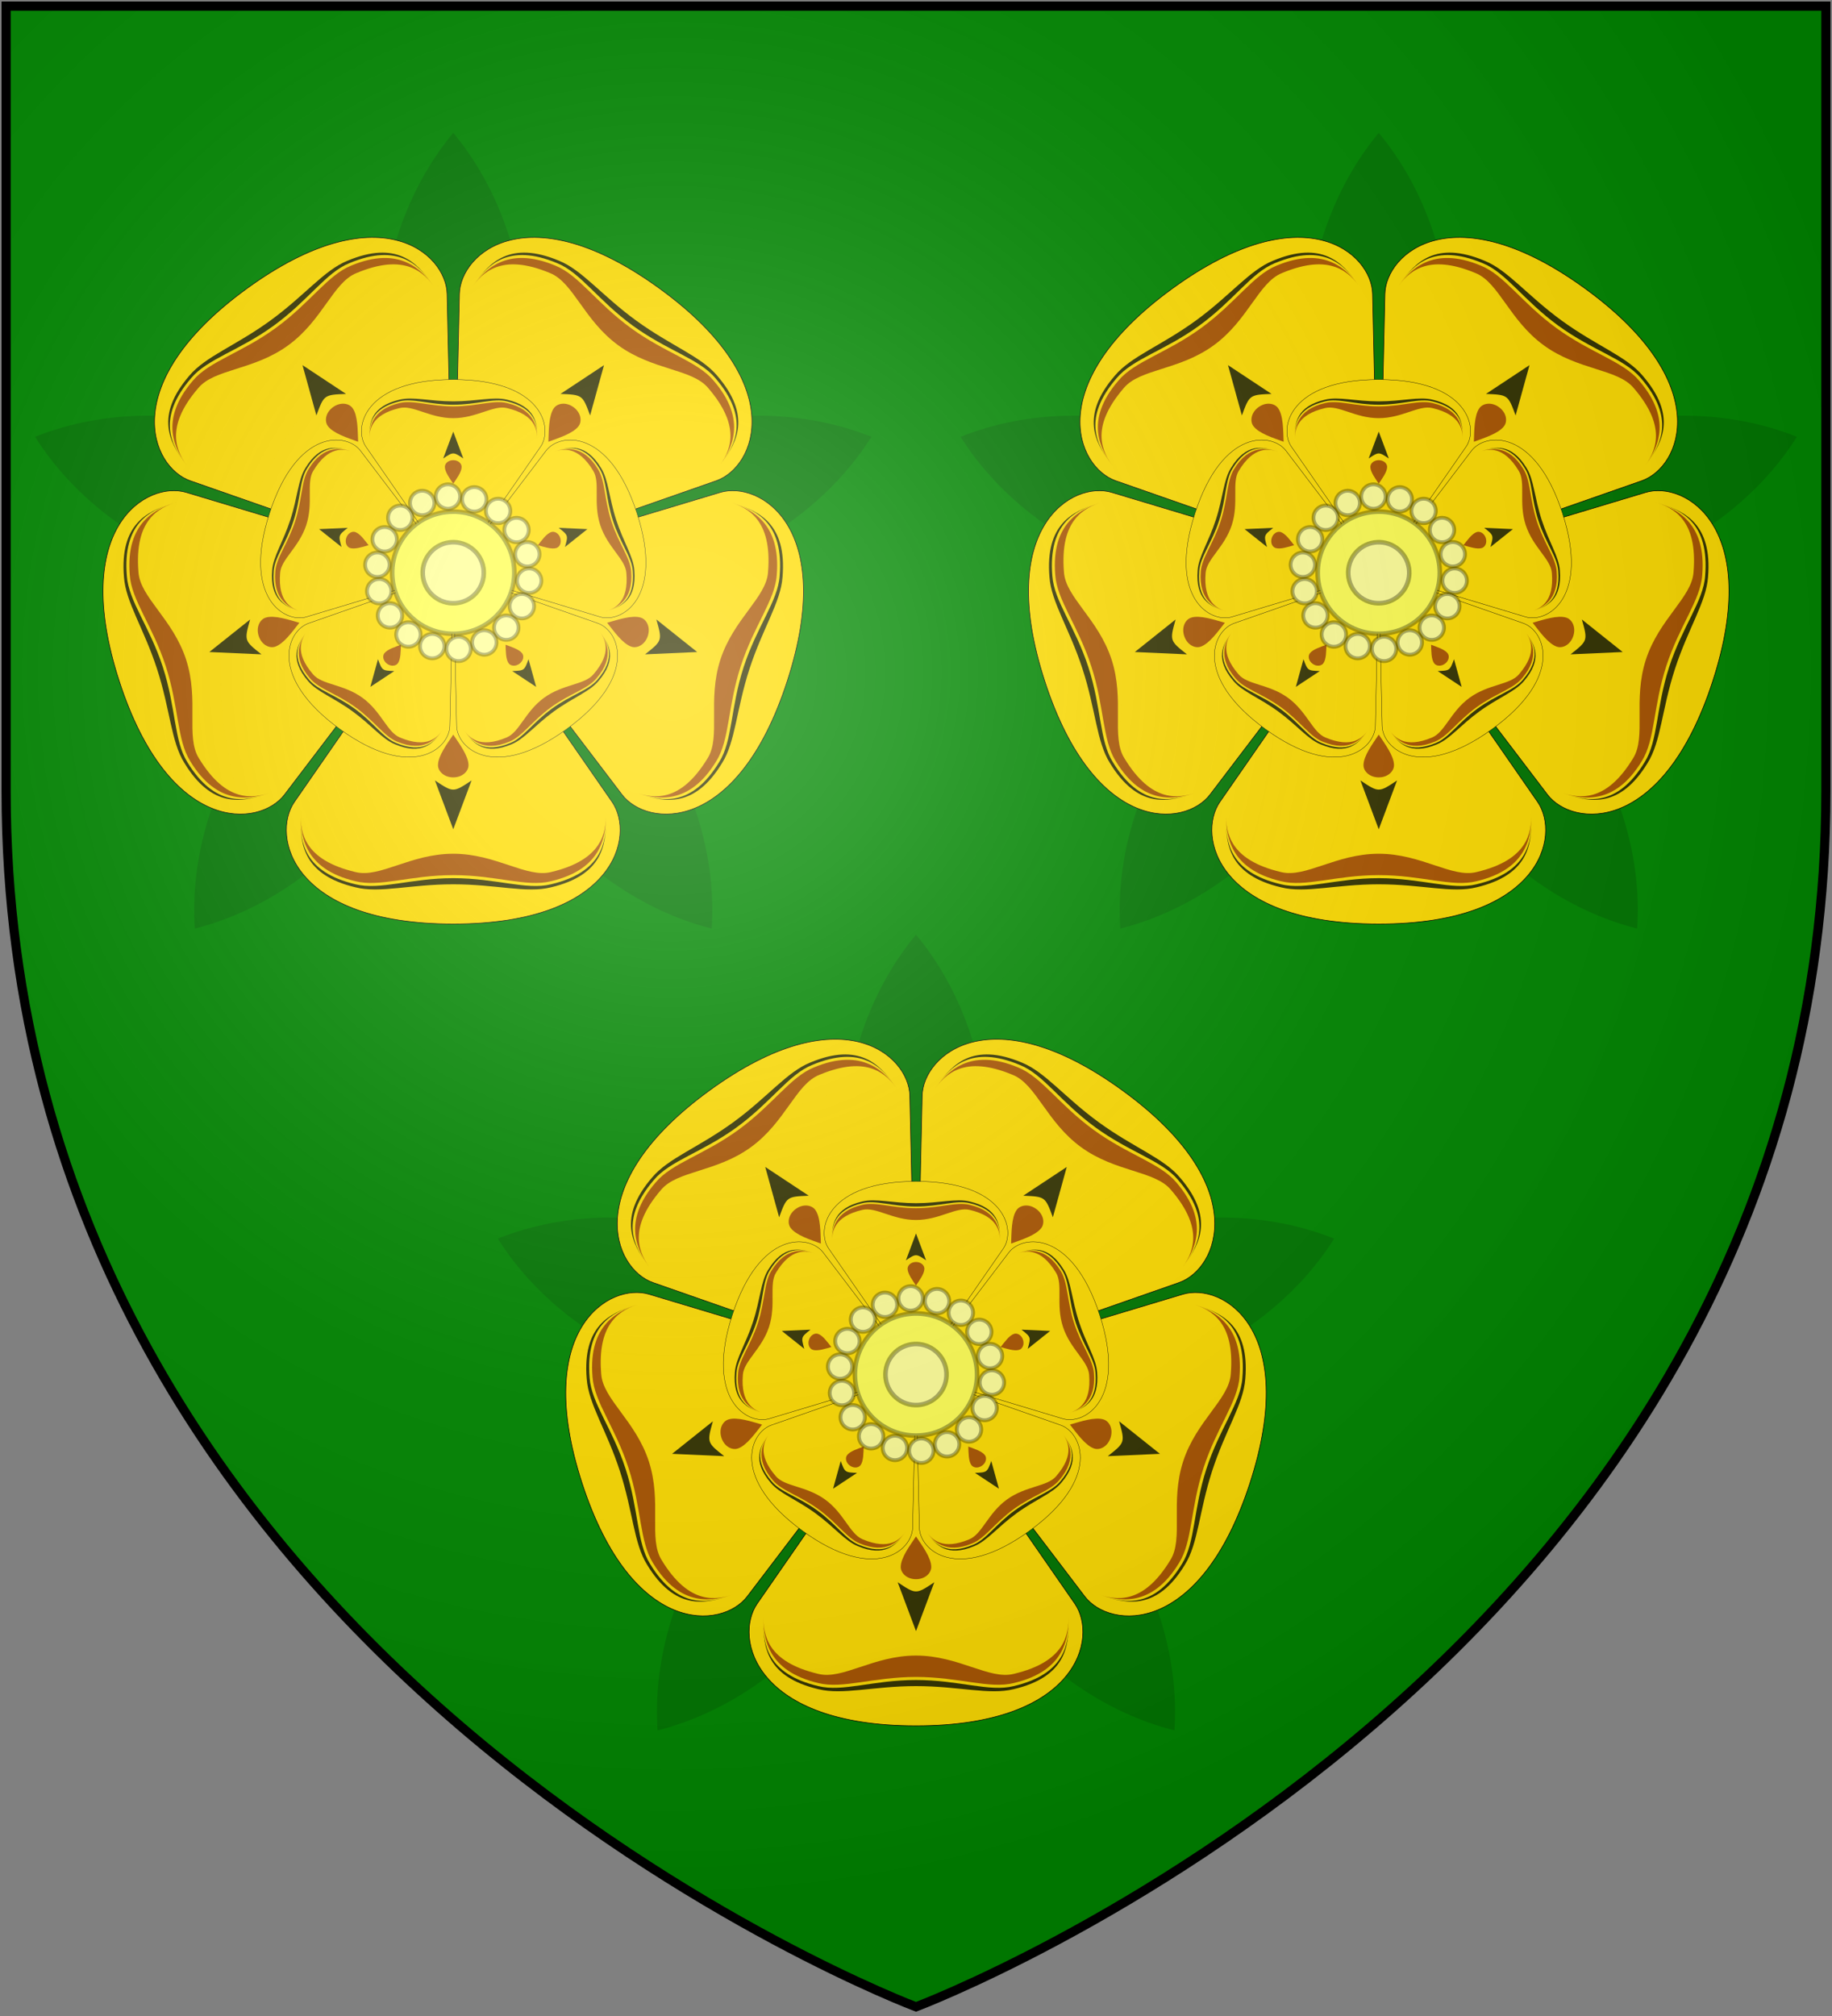 <svg xmlns="http://www.w3.org/2000/svg" width="600" height="660" xmlns:xlink="http://www.w3.org/1999/xlink">
<rect width="100%" height="100%" fill="#808080" stroke="none"/>
<defs>
  <radialGradient id="rg" gradientUnits="userSpaceOnUse" cx="220" cy="220" r="405">
    <stop style="stop-color:#fff;stop-opacity:.3" offset="0" />
    <stop style="stop-color:#fff;stop-opacity:.2" offset="0.2" />
    <stop style="stop-color:#666;stop-opacity:.1" offset="0.6" />
    <stop style="stop-color:#000;stop-opacity:.13" offset="1" />
  </radialGradient>
  <path id="shield" d="m 2 2 v 257 c 0 286 298 398 298 398 c 0 0 298 -112 298 -398 V 2 Z" />
</defs>
<use id="shine" fill="#080" xlink:href="#shield" />
<g id="rose" transform="translate(300 450)">
	<g transform="rotate(36)">
		<path id="leaf" fill="#070" d="m 0 0 c -15 18 -24 43 -24 72 c 0 29 9 54 24 72 c 15 -18 24 -43 24 -72 c 0 -29 -9 -54 -24 -72 Z" />
		<use transform="rotate(72)" xlink:href="#leaf" />
		<use transform="rotate(144)" xlink:href="#leaf" />
		<use transform="rotate(216)" xlink:href="#leaf" />
		<use transform="rotate(288)" xlink:href="#leaf" />
		<g id="petals">
			<g id="g1">
				<path style="fill:#fd0;stroke:#000;stroke-width:0.2" d="M 0 -115 C -53 -115 -59.73 -86.15 -52 -75 L 0 0 L 52 -75 C 59.73 -86.15 53 -115 0 -115 Z" />
				<path fill="#330" d="m 0 -100 c 14 0 24 -4 32 -2 c 17 4 18 14 18 21 c 0 -8 -1 -18 -18 -22 c -8 -2 -18 1 -32 1 c -14 0 -24 -3 -32 -1 c -17 4 -18 14 -18 22 c 0 -7 1 -17 18 -21 c 8 -2 18 2 32 2 Z" />
				<path fill="#a50" d="M 0 -99 C 14 -99 24 -103 32 -101 C 49 -97 50 -86 50 -79 C 50 -85 49 -94 32 -98 C 24 -100 14 -92 0 -92 C -14 -92 -24 -100 -32 -98 C -49 -94 -50 -85 -50 -79 C -50 -86 -49 -97 -32 -101 C -24 -103 -14 -99 0 -99 Z" />
				<path fill="#330" d="M 0 -84 L -6 -68 C 0 -72 0 -72 6 -68 Z" />
				<path fill="#a50" d="M -5 -63 C -5 -65 -3 -67 0 -67 C 3 -67 5 -65 5 -63 C 5 -60 2 -56 0 -53 C -2 -56 -5 -60 -5 -63 Z" />
			</g>
			<use transform="rotate(72)" xlink:href="#g1" />
			<use transform="rotate(144)" xlink:href="#g1" />
			<use transform="rotate(216)" xlink:href="#g1" />
			<use transform="rotate(288)" xlink:href="#g1" />
		</g>
		<use transform="rotate(36) scale(0.55)" xlink:href="#petals" />
		<circle style="fill:#ff5;stroke:#330;stroke-width:1.5;stroke-opacity:0.4" r="20" />
		<circle style="fill:#ff9;stroke:#330;stroke-width:1.5;stroke-opacity:0.4" r="10" />
		<g id="g2" style="fill:#ff9;stroke:#330;stroke-width:1.25;stroke-opacity:0.4">
			<circle cy="25" r="4" />
			<circle cy="-25" r="4" />
		</g>
		<use transform="rotate(20)" xlink:href="#g2" />
		<use transform="rotate(40)" xlink:href="#g2" />
		<use transform="rotate(60)" xlink:href="#g2" />
		<use transform="rotate(80)" xlink:href="#g2" />
		<use transform="rotate(100)" xlink:href="#g2" />
		<use transform="rotate(120)" xlink:href="#g2" />
		<use transform="rotate(140)" xlink:href="#g2" />
		<use transform="rotate(160)" xlink:href="#g2" />
	</g>
</g>
<use transform="rotate(120 300 250) rotate(-120 300 425)" xlink:href="#rose" />
<use transform="rotate(-120 300 250) rotate(120 300 425)" xlink:href="#rose" />
<use id="shine" fill="url(#rg)" stroke="#000" stroke-width="3" xlink:href="#shield" />
</svg>